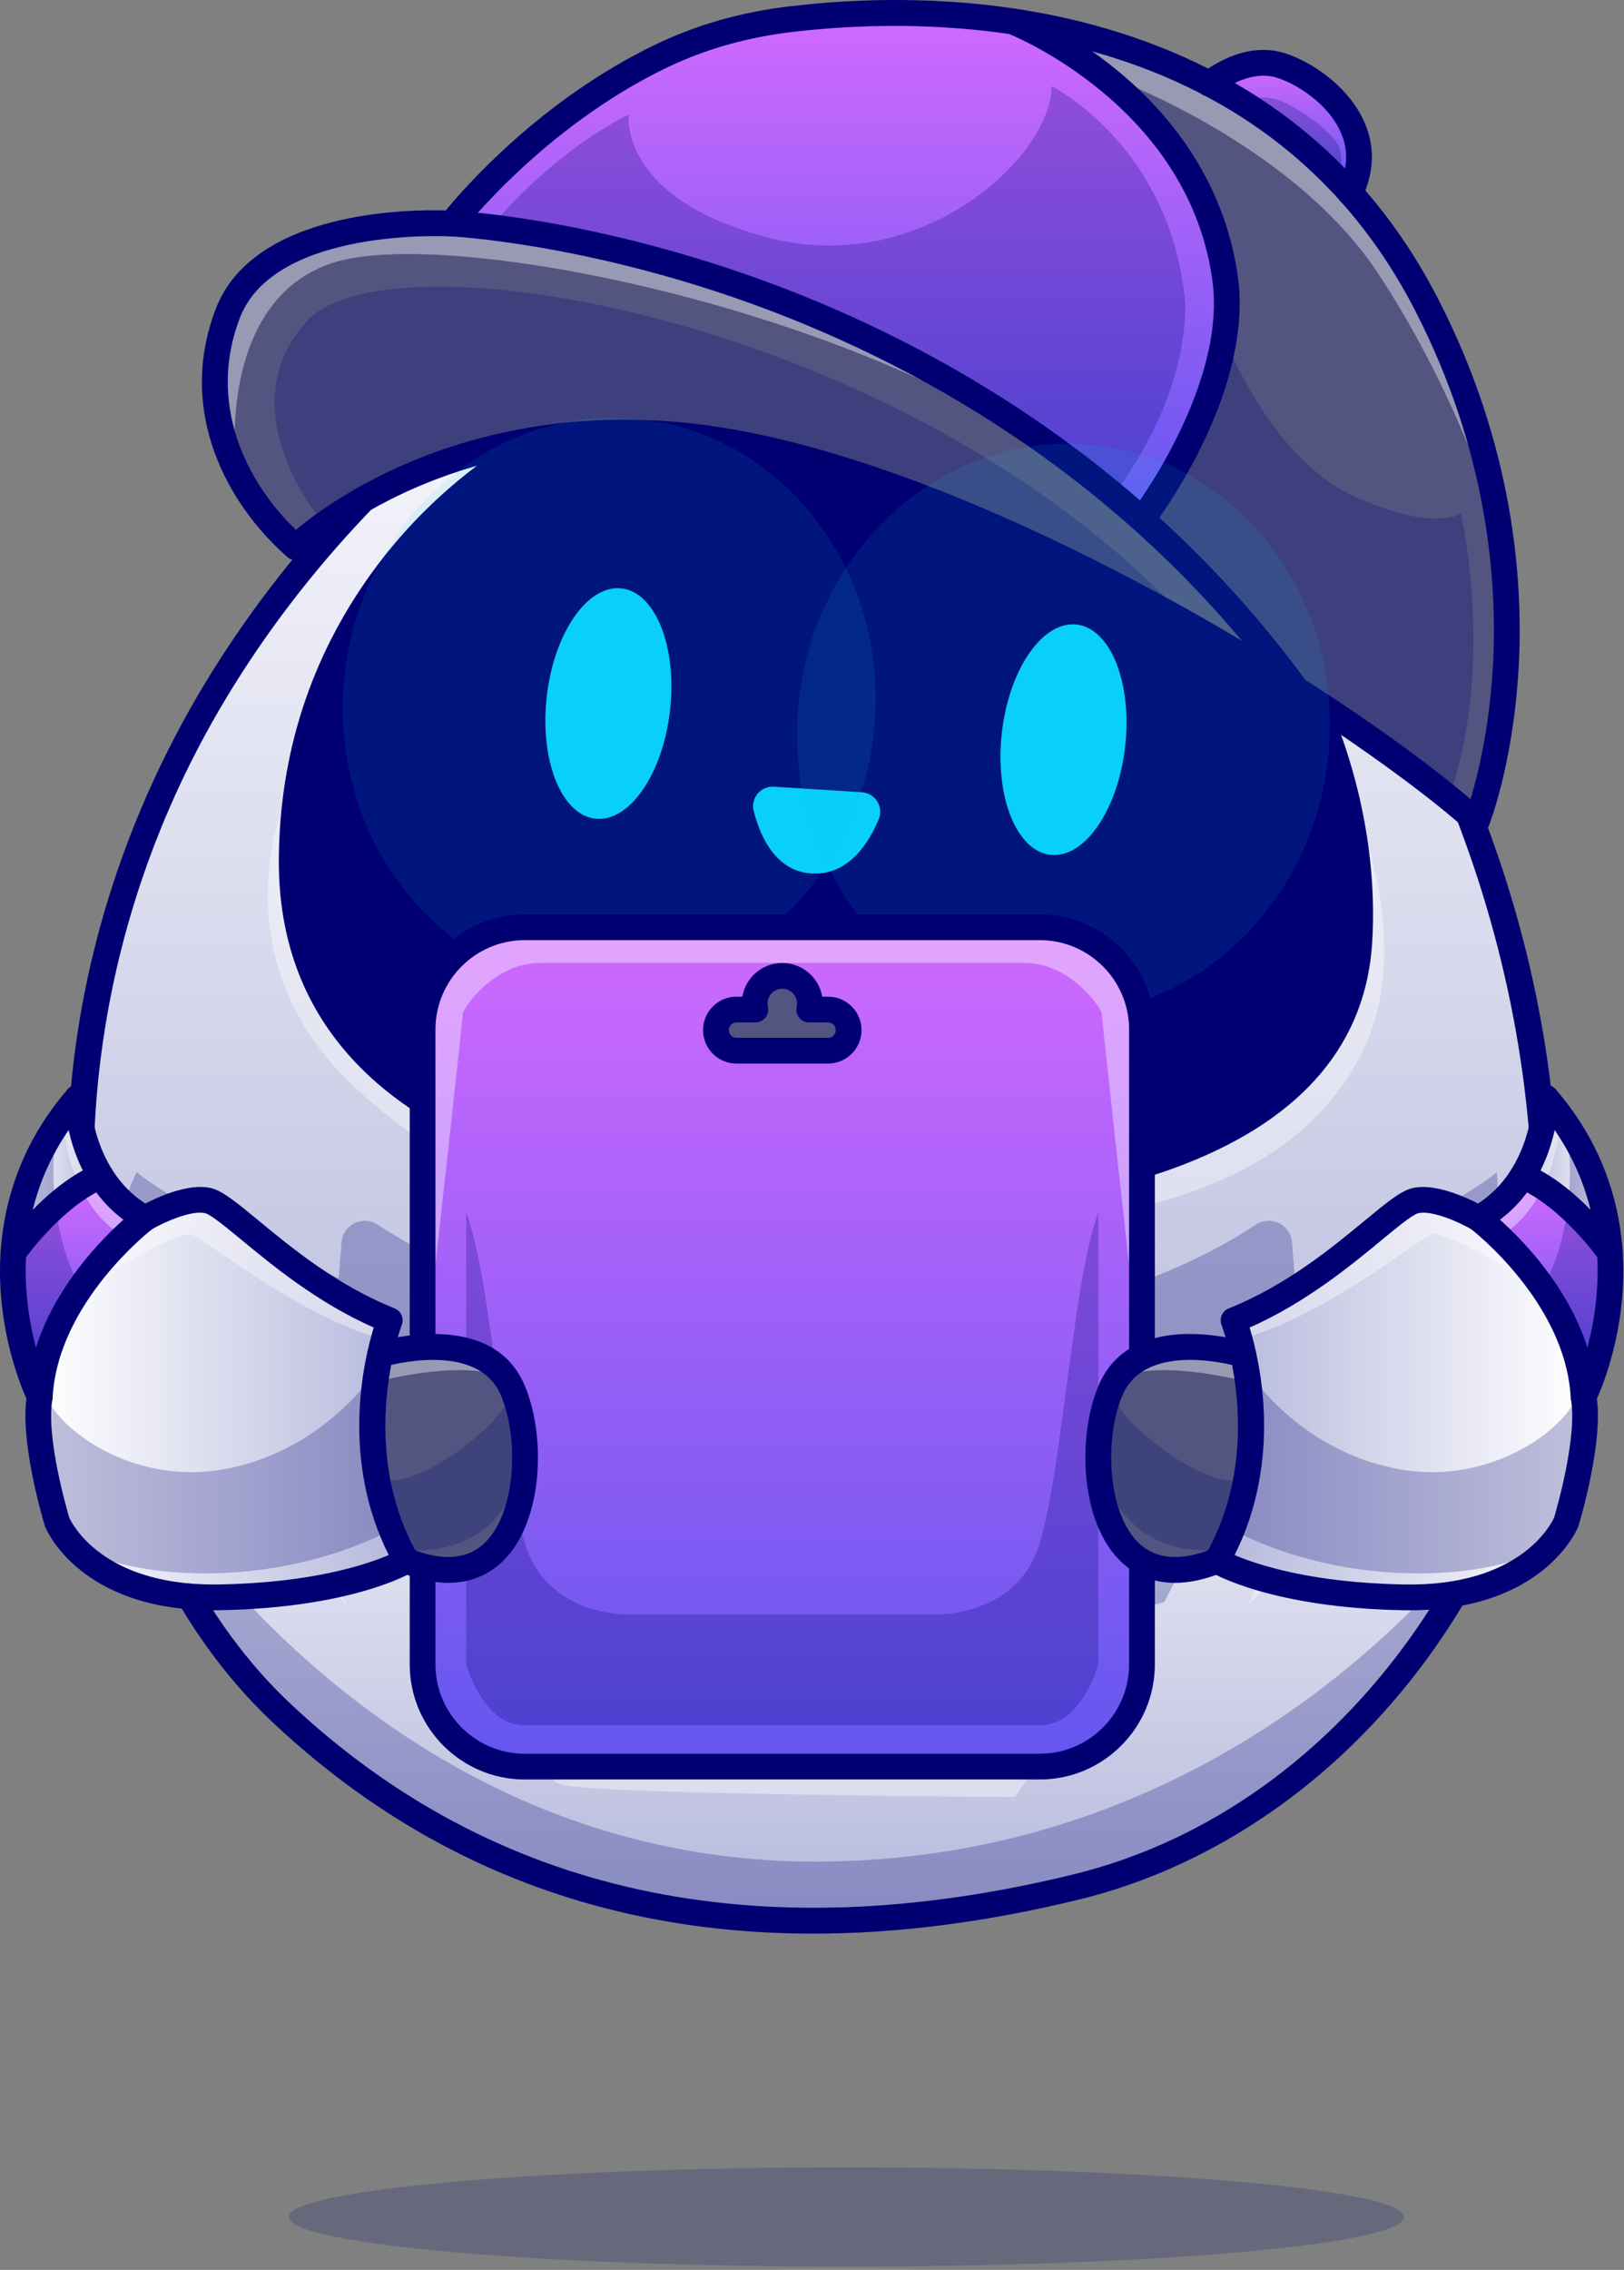 <svg width="277" height="387" viewBox="0 0 277 387" fill="none" xmlns="http://www.w3.org/2000/svg">
<rect x="0" y="0" width="277" height="387" fill="#808080" stroke="none"/>
<path d="M14.477 217.796C14.477 217.796 19.244 276.309 64.533 304.602C109.823 332.896 153.769 330.908 187.902 320.547C222.035 310.184 245.016 279.364 252.581 265.133C260.145 250.902 262.552 231.801 262.749 221.118L260.077 221.87C260.077 221.87 231.621 240.601 206.955 245.848C206.955 245.848 193.303 268.615 192.222 268.615H186.523L185.137 271.313C185.137 271.313 178.374 293.065 171.285 300.711L98.084 299.697C98.084 299.697 83.284 286.609 80.529 266.542L78.141 263.078L67.545 257.75L58.089 240.149C58.089 240.149 17.338 216.345 17.049 216.253C16.76 216.161 15.719 216.239 15.318 216.253C14.917 216.267 14.476 217.796 14.476 217.796H14.477Z" fill="url(#paint0_linear_561_274)"/>
<path d="M177.936 71.749C163.362 64.919 151.712 62.719 141.545 62.719C132.212 62.719 124.13 64.571 116.175 66.393C95.572 71.115 77.629 82.871 65.653 99.497C55.692 113.324 50.577 129.132 50.452 146.482C50.355 159.872 54.745 171.133 63.496 179.949C83.23 199.826 121.28 203.998 149.726 203.998C168.237 203.998 228.818 200.851 231.177 160.364C233.234 125.034 210.347 86.938 177.937 71.748L177.936 71.749Z" fill="#000072"/>
<path d="M149.112 41.096C129.001 41.096 105.872 50.147 83.98 66.582C62.742 82.527 44.453 103.91 32.484 126.793C9.511 170.713 14.861 209.933 15.374 213.267C25.652 222.688 57.764 239.972 58.09 240.145C58.204 240.205 58.298 240.298 58.362 240.409L68.442 257.915L80.042 264.084C81.055 259.297 85.174 240.844 88.987 238.303C93.375 235.377 160.268 235.978 169.408 239.025C178.637 242.102 185.254 264.154 186.322 267.918H191.991C193.387 266.407 201.455 253.509 206.366 245.482C206.462 245.325 206.615 245.213 206.793 245.171C234.717 238.439 259.778 221.299 262.623 219.309C265.787 167.846 246.428 114.495 210.798 76.535C190.281 54.675 166.644 41.094 149.112 41.094V41.096ZM232.555 160.441C230.126 202.137 168.541 205.378 149.724 205.378C121.016 205.378 82.58 201.135 62.512 180.92C53.49 171.832 48.965 160.241 49.066 146.468C49.194 128.827 54.395 112.749 64.527 98.685C76.7 81.785 94.932 69.837 115.863 65.041C131.929 61.36 150.137 57.188 178.522 70.493C194.341 77.907 208.526 90.958 218.463 107.241C228.583 123.824 233.587 142.718 232.555 160.442V160.441Z" fill="url(#paint1_linear_561_274)"/>
<path d="M98.134 299.164C98.145 299.174 98.149 299.187 98.159 299.197C98.17 299.208 98.186 299.216 98.198 299.228C100.05 301.371 170.05 302.571 170.079 302.526C170.083 302.521 170.088 302.518 170.092 302.513C170.095 302.507 170.095 302.501 170.1 302.494C170.208 302.344 180.854 287.203 185.083 268.624C184.487 266.502 177.776 243.274 168.972 240.339C164.164 238.737 144.512 237.891 127.167 237.763C107.499 237.617 91.419 238.346 89.755 239.454C86.666 241.514 82.568 258.648 81.228 265.185C81.527 284.164 97.969 299.016 98.135 299.163L98.134 299.164Z" fill="#08CFFC"/>
<g opacity="0.25">
<path d="M61.782 264.413C62.139 264.859 80.828 273.006 80.828 273.006C80.828 273.006 80.829 273.006 80.831 273.006C80.274 270.613 79.922 268.123 79.856 265.553L67.617 259.043C67.502 258.983 67.407 258.89 67.343 258.778L57.262 241.271C55.163 240.14 28.534 223.895 15.8 215.473C16.275 217.417 15.572 221.784 16.858 226.319C16.858 226.319 47.316 242.631 52.138 245.577C56.96 248.523 61.424 263.969 61.781 264.416L61.782 264.413Z" fill="#00116B"/>
</g>
<g opacity="0.25">
<path d="M198.585 273.098C198.942 272.652 208.067 253.49 213.317 251.403C218.725 249.253 259.636 232.594 262.46 231.46C263.858 227.125 262.218 222.339 262.749 220.488C252.268 226.645 225.362 242.072 207.397 246.449C193.412 269.303 192.698 269.303 192.224 269.303H186.343C185.809 271.596 185.178 273.835 184.485 276.001C184.485 276.001 198.227 273.544 198.584 273.098H198.585Z" fill="#00116B"/>
</g>
<g opacity="0.25">
<path d="M100.703 295.815C104.621 300.749 110.697 299.433 116.958 300.131L132.959 299.964L153.323 300.672C159.81 300.464 164.736 302.012 167.987 296.395C169.386 293.979 170.839 291.698 171.864 289.568C176.424 280.093 178.63 274.531 179.808 265.85C179.808 265.85 173.574 280.107 161.427 288.499C149.279 296.891 133.153 294.866 133.153 294.866C133.153 294.866 116.924 295.669 104.777 287.277C92.628 278.885 86.497 265.85 86.497 265.85C87.676 274.531 91.913 282.394 96.336 289.568C97.604 291.625 99.055 293.74 100.703 295.814V295.815Z" fill="#00116B"/>
</g>
<g opacity="0.25">
<path d="M203.743 238.748L255.706 214.508C255.884 210.724 255.331 199.848 255.331 199.848C246.641 206.95 220.868 217.901 220.868 217.901L220.373 211.789C220.127 208.75 216.715 207.129 214.174 208.813C184.163 228.7 139.318 227.991 139.318 227.991C139.318 227.991 94.472 228.7 64.462 208.813C61.921 207.129 58.509 208.75 58.263 211.789L57.768 217.901C57.768 217.901 31.994 206.95 23.305 199.848C23.305 199.848 20.268 205.87 20.448 209.654L62.768 234.33L71.786 253.08L81.477 257.817V257.814C83.258 250.506 86.205 240.163 88.99 238.307C93.379 235.382 160.272 235.982 169.412 239.03C176.58 241.42 182.171 255.254 184.811 263.078L190.755 262.32L203.746 238.75L203.743 238.748Z" fill="#000072"/>
</g>
<g opacity="0.4">
<path d="M38.321 254.761C39.651 255.602 47.773 257.685 48.123 258.148C48.474 258.612 55.685 270.233 59.184 273.804C59.184 273.804 51.203 255.881 50.783 255.391C50.364 254.901 34.401 249.79 34.401 250.14C34.401 250.491 36.991 253.92 38.322 254.761H38.321Z" fill="white"/>
</g>
<g opacity="0.4">
<path d="M223.904 258.148C224.254 257.684 232.375 255.601 233.706 254.761C235.037 253.92 237.627 250.491 237.627 250.14C237.627 249.79 221.664 254.901 221.245 255.391C220.825 255.881 212.844 273.804 212.844 273.804C216.345 270.233 223.556 258.612 223.905 258.148H223.904Z" fill="white"/>
</g>
<g opacity="0.4">
<path d="M182.466 260.643C181.061 254.701 173.955 246.156 171.94 242.038C171.397 241.079 170.847 240.25 170.304 239.602C170.242 239.55 170.179 239.493 170.118 239.452C169.036 238.73 161.855 238.171 151.56 237.907C145.821 237.815 139.638 237.77 134.312 237.75C133.78 237.753 133.245 237.756 132.706 237.76C131.789 237.766 130.864 237.776 129.937 237.786C129.009 237.775 128.083 237.766 127.166 237.76C126.626 237.756 126.092 237.753 125.56 237.75C120.234 237.77 114.051 237.815 108.312 237.907C98.016 238.171 90.836 238.73 89.754 239.452C89.692 239.493 89.63 239.55 89.568 239.602C89.025 240.25 88.475 241.079 87.932 242.038C85.917 246.156 83.794 254.013 82.389 259.956C82.39 260.607 82.457 261.141 82.607 261.51C82.607 261.51 92.25 243.497 92.92 243.163C93.295 242.975 107.85 242.998 120.557 243.054V243.163C120.557 243.163 164.477 243.408 167.523 245.636C171.675 248.673 183.519 265.844 183.519 265.844C183.67 265.475 182.465 261.294 182.466 260.643Z" fill="white"/>
</g>
<g opacity="0.25">
<path d="M108.312 237.91C114.052 237.818 120.235 237.773 125.561 237.753C119.286 237.721 113.417 237.779 108.312 237.91Z" fill="#00116B"/>
</g>
<g opacity="0.4">
<path d="M108.312 237.91C114.052 237.818 120.235 237.773 125.561 237.753C119.286 237.721 113.417 237.779 108.312 237.91Z" fill="white"/>
</g>
<g opacity="0.4">
<path d="M47.591 139.656C47.591 139.656 38.66 163.837 59.192 184.083C79.724 204.33 106.594 211.618 154.676 210.463C202.759 209.309 222.747 197.507 232.001 180.078C241.255 162.65 232.001 140.078 232.001 140.078C232.001 140.078 240.783 173.486 211.06 190.935C181.337 208.384 124.87 209.388 86.204 194.95C47.539 180.512 49.028 149.304 47.59 139.654L47.591 139.656Z" fill="white"/>
</g>
<path d="M114.282 121.148C115.517 110.306 111.812 100.981 106.007 100.319C100.201 99.658 94.493 107.911 93.258 118.752C92.023 129.594 95.728 138.919 101.534 139.581C107.339 140.242 113.047 131.989 114.282 121.148Z" fill="#08CFFC"/>
<path d="M191.91 127.312C193.145 116.47 189.44 107.145 183.635 106.483C177.829 105.822 172.121 114.075 170.886 124.916C169.651 135.758 173.356 145.083 179.161 145.745C184.967 146.406 190.675 138.153 191.91 127.312Z" fill="#08CFFC"/>
<g opacity="0.4">
<path d="M79.268 274.523C79.268 274.523 89.82 302.529 95.659 304.26C101.497 305.992 173.098 306.38 173.098 306.38C173.098 306.38 181.266 295.793 183.531 282.202C183.531 282.202 170.645 300.508 169.778 300.652C168.911 300.797 98.084 299.692 98.084 299.692L79.268 274.525V274.523Z" fill="white"/>
</g>
<g opacity="0.25">
<path d="M23.404 248.953C23.404 248.953 62.34 317.397 139.013 317.397C215.686 317.397 255.114 257.745 255.114 257.745C255.114 257.745 233.875 327.314 145.095 327.314C56.316 327.314 30.029 270.794 23.404 250.121" fill="#000072"/>
</g>
<path d="M192.223 270.809H185.796C184.804 270.809 183.936 270.145 183.676 269.187C181.098 259.684 174.697 243.836 168.494 241.769C159.037 238.617 95.645 238.671 90.534 240.748C88.553 242.313 84.89 254.777 82.681 265.57C82.543 266.249 82.091 266.822 81.466 267.117C80.837 267.413 80.11 267.395 79.499 267.069L66.909 260.373C66.545 260.179 66.243 259.886 66.037 259.529L56.17 242.392C51.667 239.956 22.971 224.283 13.231 215.221C12.881 214.896 12.647 214.463 12.564 213.992C12.267 212.299 5.573 172.009 29.924 125.454C42.089 102.197 60.67 80.468 82.246 64.271C104.633 47.462 128.379 38.207 149.112 38.207C167.691 38.207 191.537 51.797 212.904 74.559C229.379 92.112 242.942 113.622 252.125 136.764C262.78 163.617 267.275 191.562 265.484 219.823C265.443 220.48 265.109 221.084 264.575 221.468C263.495 222.244 238.049 240.37 208.356 247.763C207.28 249.515 204.531 253.979 201.749 258.398C193.938 270.808 193.71 270.808 192.222 270.808L192.223 270.809ZM187.454 266.417H191.266C193.308 263.676 200.318 252.489 205.083 244.699C205.387 244.203 205.876 243.847 206.442 243.71C232.704 237.379 256.448 221.725 261.165 218.491C264.078 167.659 244.884 115.05 209.701 77.566C189.458 55.999 166.242 42.602 149.113 42.602C129.326 42.602 106.516 51.545 84.885 67.786C63.822 83.6 45.687 104.804 33.818 127.492C11.933 169.332 16.012 206.894 16.787 212.516C27.325 221.879 58.484 238.65 58.804 238.822C59.164 239.015 59.464 239.306 59.668 239.66L69.532 256.791L78.99 261.822C80.651 254.264 84.307 239.617 88.154 237.054C91.452 234.854 116.545 234.799 127.189 234.877C144.256 235.003 164.434 235.783 169.887 237.601C179.199 240.705 185.633 260.232 187.457 266.416L187.454 266.417Z" fill="#000072"/>
<path d="M165.55 302.918C136.733 302.918 98.029 301.888 97.614 301.877C97.096 301.863 96.601 301.667 96.214 301.323C95.495 300.684 78.613 285.447 78.335 265.159C78.319 263.946 79.289 262.95 80.502 262.934H80.532C81.731 262.934 82.711 263.897 82.727 265.1C82.951 281.447 95.705 294.731 98.568 297.51C104.726 297.668 143.399 298.625 170.171 298.518C172.406 295.385 180.133 283.747 183.653 268.13C183.919 266.947 185.091 266.206 186.278 266.47C187.461 266.736 188.205 267.913 187.938 269.095C183.594 288.371 173.446 301.51 173.016 302.059C172.603 302.588 171.97 302.899 171.298 302.902C169.44 302.912 167.516 302.918 165.55 302.918Z" fill="#021168"/>
<path d="M149.726 206.883C120.731 206.883 81.88 202.562 61.446 181.981C52.13 172.599 47.46 160.647 47.562 146.459C47.693 128.498 52.99 112.13 63.307 97.806C75.693 80.611 94.242 68.454 115.529 63.575C131.829 59.84 150.304 55.607 179.161 69.13C195.245 76.669 209.659 89.924 219.748 106.457C230.027 123.299 235.109 142.503 234.058 160.53C233.055 177.743 222.376 190.478 202.314 198.381C183.542 205.778 161.308 206.883 149.724 206.883H149.726ZM116.509 67.857C96.263 72.496 78.634 84.044 66.871 100.373C57.097 113.943 52.077 129.458 51.954 146.49C51.86 159.465 56.103 170.365 64.563 178.886C83.932 198.395 121.565 202.49 149.726 202.49C167.904 202.49 227.391 199.447 229.673 160.275C231.698 125.523 209.181 88.05 177.297 73.107C149.811 60.225 132.881 64.104 116.509 67.857Z" fill="#000072"/>
<path d="M138.681 329.677C102.864 329.677 71.966 317.614 46.438 293.586C29.948 278.066 21.61 257.17 17.518 242.374C13.098 226.394 12.555 214.219 12.535 213.707C12.485 212.496 13.427 211.473 14.639 211.424C15.833 211.371 16.873 212.315 16.924 213.526C16.944 214.008 19.28 261.992 49.449 290.388C84.049 322.954 128.986 332.781 183.012 319.596C231.21 307.834 261.071 258.579 261.099 219.688C261.099 218.475 262.083 217.493 263.295 217.493C264.508 217.493 265.491 218.478 265.491 219.69C265.476 240.693 257.406 263.731 243.349 282.898C228.087 303.707 207.028 318.256 184.054 323.863C168.165 327.74 153.026 329.678 138.682 329.678L138.681 329.677Z" fill="#000072"/>
<path d="M230.105 31.603C231.431 28.377 231.454 25.19 230.137 22.114C227.757 16.548 221.734 12.906 218.267 11.817C213.806 10.413 209.445 12.89 207.627 14.144C215.616 18.454 223.271 24.148 230.105 31.603Z" fill="url(#paint2_linear_561_274)"/>
<path d="M50.433 92.365C52.186 90.783 58.709 85.293 69.675 80.522C78.227 76.801 90.756 73.057 106.531 73.057C112.331 73.057 118.565 73.562 125.207 74.761C155.214 80.176 191.125 97.98 218.292 114.936C190.217 78.124 154.006 59.437 128.244 50.207C99.53 39.918 77.24 38.822 77.019 38.812C77.018 38.812 77.016 38.812 77.014 38.812C77.011 38.812 77.009 38.812 77.006 38.812C76.694 38.792 45.831 37.081 39.483 53.725C33.455 69.53 41.105 83.955 50.434 92.365H50.433Z" fill="#535580"/>
<path d="M209.787 48.485C211.537 66.219 198.168 85.187 195.735 88.473C204.769 96.581 213.531 106.021 221.57 117.002C234.264 125.103 244.805 132.884 251.563 138.879C253.731 132.532 264.825 95.191 242.681 52.185C238.96 44.96 234.642 38.761 229.904 33.444C229.815 33.38 229.746 33.302 229.696 33.208C222.598 25.303 214.564 19.374 206.178 14.957C206.031 14.934 205.893 14.866 205.784 14.751C196.509 9.924 186.818 6.932 177.489 5.166C186.737 10.063 206.894 23.477 209.787 48.485Z" fill="#535580"/>
<path d="M194.767 88.384C197.252 84.963 210.148 66.295 208.488 49.463C204.968 19.045 175.13 6.191 172.622 5.166C157.545 2.947 143.831 3.732 134.963 4.789C127.172 5.718 119.871 7.794 113.259 10.959C94.757 19.821 81.806 34.396 78.507 38.349C83.754 38.753 103.85 40.804 128.74 49.715C147.587 56.462 171.983 68.242 194.765 88.384H194.767Z" fill="url(#paint3_linear_561_274)"/>
<g opacity="0.25">
<path d="M52.408 54.698C40.147 68.074 51.434 84.514 54.845 88.866C58.155 86.487 63.114 83.381 69.676 80.526C78.228 76.805 90.757 73.061 106.532 73.061C112.332 73.061 118.566 73.566 125.208 74.765C147.355 78.761 172.715 89.508 195.406 101.681C199.774 103.969 202.186 105.399 202.186 105.399C154.559 54.319 66.671 39.137 52.408 54.697V54.698Z" fill="#000072"/>
</g>
<g opacity="0.25">
<path d="M179.366 14.695C179.366 26.658 157.223 47.194 131.332 40.586C105.439 33.98 107.225 19.515 107.225 19.515C93.565 26.48 84.254 38.12 84.254 38.12C93.136 39.225 109.469 42.015 128.66 48.886C146.319 55.209 168.853 65.95 190.363 83.849C194.979 77.396 202.181 65.54 202.181 51.835C199.82 24.871 179.364 14.693 179.364 14.693L179.366 14.695Z" fill="#000072"/>
</g>
<g opacity="0.25">
<path d="M249.188 87.557C249.188 87.557 244.724 90.765 231.112 84.694C217.499 78.623 209.903 59.962 209.903 59.962C209.683 59.769 209.282 60.285 208.799 61.184C205.763 74.393 197.586 85.977 195.733 88.478C204.768 96.586 213.529 106.026 221.568 117.007C231.882 123.588 240.774 129.96 247.372 135.333C255.021 112.759 249.186 87.558 249.186 87.558L249.188 87.557Z" fill="#000072"/>
</g>
<g opacity="0.25">
<path d="M228.484 25.325C227.681 22.748 221.956 18.662 218.574 17.256C215.993 16.183 213.63 16.747 212.655 17.075C218.185 20.547 223.494 24.75 228.414 29.814C228.699 29.009 229.068 27.197 228.484 25.325Z" fill="#00116B"/>
</g>
<g opacity="0.4">
<path d="M56.603 44.87C75.883 38.415 145.857 52.516 182.221 79.166C163.146 64.8 143.792 55.776 128.243 50.205C99.529 39.916 77.239 38.821 77.018 38.81C77.017 38.81 77.015 38.81 77.013 38.81C77.01 38.81 77.008 38.81 77.005 38.81C76.692 38.79 45.83 37.079 39.482 53.724C36.118 62.544 37.016 70.933 40.086 78.088C39.701 71.317 39.922 50.456 56.603 44.871V44.87Z" fill="white"/>
</g>
<g opacity="0.4">
<path d="M235.082 46.661C245.693 62.753 251.819 78.871 254.443 86.727C252.543 76.049 248.94 64.347 242.682 52.191C238.961 44.966 234.643 38.767 229.905 33.45C229.816 33.386 229.747 33.308 229.697 33.214C222.599 25.309 214.565 19.38 206.179 14.963C206.032 14.94 205.894 14.872 205.785 14.757C196.51 9.93 186.819 6.938 177.49 5.172C180.622 6.829 185.004 9.468 189.542 13.198C193.7 14.78 221.399 25.91 235.083 46.661H235.082Z" fill="white"/>
</g>
<path d="M251.865 142.278C251.326 142.278 250.8 142.079 250.391 141.71C233.582 126.485 173.536 86.416 124.694 77.603C100.799 73.291 82.315 78.206 71.017 83.088C58.744 88.391 52.04 94.811 51.975 94.875C51.153 95.67 49.858 95.705 48.998 94.953C38.729 85.969 30.127 70.149 36.785 52.697C43.217 35.837 70.022 35.692 76.032 35.881C79.208 32.008 92.406 16.882 111.936 7.529C118.833 4.225 126.441 2.061 134.546 1.095C149.909 -0.735 172.966 -1.173 195.571 7.139C217.804 15.315 234.519 30.027 245.249 50.867C258.205 76.028 259.887 99.116 259.016 114.052C258.07 130.291 254.078 140.471 253.909 140.896C253.642 141.564 253.066 142.061 252.364 142.223C252.2 142.26 252.033 142.279 251.868 142.279L251.865 142.278ZM106.53 71.552C112.414 71.552 118.738 72.064 125.473 73.28C170.211 81.353 227.978 116.78 250.829 136.252C252.055 132.174 254.039 124.179 254.638 113.607C255.449 99.26 253.802 77.079 241.339 52.876C215.028 1.781 158.254 2.689 135.062 5.454C127.436 6.363 120.292 8.392 113.83 11.487C92.704 21.606 78.924 39.284 78.787 39.461C78.342 40.038 77.64 40.36 76.912 40.312C76.611 40.293 46.837 38.656 40.886 54.259C35.337 68.803 41.964 82.165 50.468 90.341C53.205 88.047 59.492 83.308 69.074 79.14C77.768 75.357 90.504 71.551 106.53 71.551V71.552Z" fill="#000072"/>
<path d="M221.178 119.827C220.501 119.827 219.832 119.514 219.402 118.925C191.279 80.39 154.085 61.073 127.836 51.655C99.318 41.42 77.172 40.321 76.951 40.31C75.739 40.257 74.802 39.23 74.856 38.018C74.91 36.807 75.938 35.868 77.147 35.922C78.069 35.962 100.056 37.042 129.171 47.466C156.045 57.087 194.132 76.846 222.951 116.335C223.666 117.315 223.451 118.689 222.472 119.404C222.081 119.689 221.629 119.826 221.179 119.826L221.178 119.827Z" fill="#000072"/>
<path d="M194.824 90.727C194.356 90.727 193.884 90.579 193.485 90.271C192.524 89.531 192.346 88.152 193.085 87.191C193.242 86.989 208.68 66.692 206.913 48.78C203.369 18.152 172.149 5.793 171.834 5.671C170.703 5.236 170.138 3.966 170.572 2.833C171.007 1.701 172.276 1.137 173.407 1.569C173.756 1.702 182.03 4.917 190.858 12.248C202.619 22.017 209.682 34.488 211.28 48.312C213.222 68.006 197.245 88.988 196.564 89.871C196.132 90.433 195.481 90.727 194.824 90.727Z" fill="#000072"/>
<path d="M230.292 35.09C229.967 35.09 229.635 35.017 229.323 34.862C228.235 34.325 227.789 33.008 228.325 31.921C229.877 28.773 230.022 25.673 228.753 22.707C226.572 17.608 221.016 14.26 217.814 13.253C212.864 11.698 207.762 15.91 207.712 15.953C206.791 16.742 205.405 16.635 204.615 15.714C203.826 14.793 203.933 13.407 204.854 12.617C205.134 12.377 211.802 6.759 219.131 9.064C223.897 10.562 230.204 14.928 232.792 20.981C234.562 25.12 234.38 29.575 232.265 33.864C231.883 34.64 231.104 35.09 230.293 35.09H230.292Z" fill="#000072"/>
<path d="M132.002 134.126L147.007 135.08C149.278 135.224 150.758 137.556 149.888 139.658C148.199 143.736 144.769 149.201 138.577 148.929C132.318 148.652 129.66 142.611 128.555 138.263C127.999 136.074 129.748 133.983 132.002 134.126Z" fill="#08CFFC"/>
<path d="M149.019 125.106C152.067 98.348 134.345 74.355 109.434 71.516C84.524 68.678 61.858 88.07 58.809 114.828C55.761 141.587 73.483 165.58 98.394 168.418C123.304 171.257 145.97 151.865 149.019 125.106Z" fill="url(#paint4_radial_561_274)" fill-opacity="0.1"/>
<path d="M226.502 129.491C229.551 102.732 211.828 78.739 186.918 75.901C162.007 73.063 139.342 92.454 136.293 119.213C133.244 145.972 150.967 169.965 175.877 172.803C200.788 175.641 223.453 156.25 226.502 129.491Z" fill="url(#paint5_radial_561_274)" fill-opacity="0.1"/>
<g opacity="0.2">
<path d="M144.373 386.453C196.901 386.453 239.484 382.664 239.484 377.989C239.484 373.315 196.901 369.525 144.373 369.525C91.844 369.525 49.262 373.315 49.262 377.989C49.262 382.664 91.844 386.453 144.373 386.453Z" fill="#00116B"/>
</g>
<path d="M177.353 159.277H89.506C80.301 159.277 72.81 166.767 72.81 175.974V284.225C72.81 293.43 80.299 300.92 89.506 300.92H177.353C186.558 300.92 194.05 293.43 194.05 284.225V175.974C194.05 166.767 186.56 159.277 177.353 159.277Z" fill="url(#paint6_linear_561_274)"/>
<g opacity="0.25">
<path d="M176.384 265.616C171.85 275.251 160.386 275.251 160.386 275.251H106.472C106.472 275.251 95.008 275.251 90.474 265.616C85.939 255.981 84.239 219.331 79.517 206.674V283.753C79.517 283.753 82.35 294.143 89.34 294.143H177.519C184.509 294.143 187.343 283.753 187.343 283.753V206.674C182.62 219.331 180.92 255.982 176.386 265.616H176.384Z" fill="#000072"/>
</g>
<g opacity="0.4">
<path d="M177.354 158.83H89.507C80.302 158.83 72.811 166.32 72.811 175.526V217.545L74.322 215.27C74.322 215.27 78.951 173.425 78.951 172.764C78.951 172.103 84.052 164.168 92.175 164.168H174.685C182.808 164.168 187.909 172.102 187.909 172.764C187.909 173.426 192.537 215.27 192.537 215.27L194.049 217.545V175.526C194.049 166.32 186.559 158.83 177.353 158.83H177.354Z" fill="white"/>
</g>
<path d="M131.384 179.145H144.358C144.358 179.145 146.436 175.445 144.749 174.081C143.063 172.718 139.642 172.441 139.01 172.133C138.378 171.826 136.882 167.314 134.123 167.092C131.363 166.869 130.346 167.457 129.997 167.876C129.647 168.294 128.715 171.099 128.715 171.099C128.715 171.099 124.363 172.358 123.793 172.718C123.222 173.077 121.969 176.095 122.106 176.348C122.243 176.601 122.64 177.65 123.036 178.017C123.432 178.384 125.611 179.145 125.611 179.145H131.382H131.384Z" fill="#535580"/>
<path d="M177.355 303.396H89.507C78.687 303.396 69.883 294.593 69.883 283.772V175.521C69.883 164.7 78.686 155.896 89.507 155.896H177.355C188.175 155.896 196.978 164.7 196.978 175.521V283.772C196.978 294.592 188.175 303.396 177.355 303.396ZM89.507 160.29C81.109 160.29 74.275 167.122 74.275 175.522V283.773C74.275 292.171 81.109 299.005 89.507 299.005H177.355C185.753 299.005 192.586 292.171 192.586 283.773V175.522C192.586 167.124 185.753 160.29 177.355 160.29H89.507Z" fill="#000072"/>
<path d="M141.245 181.332H125.615C122.47 181.332 119.913 178.774 119.913 175.63C119.913 172.486 122.47 169.928 125.615 169.928H126.619C127.173 166.67 130.017 164.182 133.43 164.182C136.843 164.182 139.687 166.67 140.241 169.928H141.245C144.39 169.928 146.947 172.486 146.947 175.63C146.947 178.774 144.39 181.332 141.245 181.332ZM125.615 174.321C124.892 174.321 124.305 174.909 124.305 175.63C124.305 176.351 124.892 176.94 125.615 176.94H141.245C141.968 176.94 142.555 176.353 142.555 175.63C142.555 174.907 141.968 174.321 141.245 174.321H138.024C137.357 174.321 136.726 174.018 136.31 173.496C135.893 172.976 135.736 172.294 135.882 171.643C135.926 171.449 135.946 171.268 135.946 171.09C135.946 169.702 134.817 168.574 133.43 168.574C132.043 168.574 130.914 169.702 130.914 171.09C130.914 171.269 130.935 171.45 130.978 171.643C131.124 172.294 130.967 172.976 130.55 173.496C130.132 174.016 129.502 174.321 128.836 174.321H125.615Z" fill="#000072"/>
<path d="M16.167 200.155C13.704 195.862 12.877 191.433 12.607 189.01C6.779 196.301 4.18 203.968 3.325 211.013C5.71 208.061 10.472 202.84 16.167 200.155Z" fill="url(#paint7_linear_561_274)"/>
<path d="M65.481 231.523C63.889 239.16 62.69 252.753 69.832 265.526C75.817 267.866 80.565 267.315 83.934 263.874C89.584 258.105 90.096 245.089 86.779 237.307C82.589 227.477 68.155 230.81 65.481 231.523Z" fill="#535580"/>
<path d="M64.11 230.929C64.112 230.822 64.132 230.72 64.177 230.626C64.705 228.214 65.254 226.435 65.558 225.529C55.614 221.407 47.551 214.75 42.177 210.314C39.076 207.754 36.627 205.731 35.328 205.423C31.793 204.586 25.541 208.112 25.135 208.345C24.42 208.897 8.411 221.466 7.513 238.189C7.513 238.206 7.504 238.223 7.502 238.24C7.5 238.254 7.505 238.265 7.502 238.279C6.225 245.342 10.397 259.145 10.44 259.283C10.47 259.347 15.747 271.619 36.468 271.619C36.767 271.619 37.069 271.616 37.374 271.611C56.079 271.295 65.861 267.046 68.311 265.816C61.126 252.62 62.459 238.669 64.109 230.929H64.11Z" fill="url(#paint8_linear_561_274)"/>
<path d="M23.442 208.276C20.597 206.495 18.503 204.232 16.943 201.863C9.928 205.103 4.165 212.698 3.076 214.194C2.493 223.673 4.874 231.713 6.349 235.662C8.493 221.483 20.145 210.993 23.442 208.276Z" fill="url(#paint9_linear_561_274)"/>
<g opacity="0.25">
<path d="M88.732 251.131C89.054 247.023 88.607 242.76 87.484 239.225L86.742 238.145C85.632 243.283 69.714 254.734 65.04 251.993C65.76 256.006 67.048 260.178 69.171 264.29C82.504 265.167 87.384 256.222 88.732 251.131Z" fill="#00116B"/>
</g>
<g opacity="0.25">
<path d="M3.078 213.742C2.495 223.221 4.875 231.262 6.351 235.21C7.307 228.886 10.155 223.3 13.309 218.807C11.226 214.667 10.12 210.397 9.577 206.514C6.179 209.609 3.746 212.823 3.078 213.741V213.742Z" fill="#000072"/>
</g>
<g opacity="0.25">
<path d="M9.537 193.352C5.828 199.297 4.012 205.359 3.324 211.019C4.668 209.357 6.765 206.974 9.358 204.731C8.842 199.612 9.253 195.377 9.536 193.352H9.537Z" fill="#000072"/>
</g>
<g opacity="0.25">
<path d="M37.363 268.21C52.815 267.717 63.553 262.467 66.104 261.098C64.18 256.261 63.258 251.434 62.941 246.953C62.099 241.302 63.454 234.554 63.456 234.547C63.456 234.547 54.72 247.737 37.786 250.571C22.668 253.101 9.767 243.833 7.579 237.387C7.557 237.655 7.528 237.92 7.514 238.189C7.514 238.206 7.505 238.223 7.503 238.24C7.501 238.254 7.506 238.265 7.503 238.279C6.226 245.342 10.398 259.145 10.441 259.283C10.454 259.312 11.544 261.828 14.632 264.58C18.315 266.235 25.684 268.583 37.363 268.211V268.21Z" fill="#000072"/>
</g>
<g opacity="0.4">
<path d="M32.475 210.401C34.6 210.897 50.227 224.02 64.766 228.192C65.083 227.002 65.368 226.094 65.559 225.529C55.615 221.407 47.552 214.75 42.178 210.314C39.077 207.754 36.627 205.731 35.329 205.423C31.794 204.586 25.542 208.112 25.136 208.345C24.887 208.537 22.781 210.19 20.107 212.966L15.898 218.309C15.898 218.309 30.35 209.906 32.475 210.402V210.401Z" fill="white"/>
</g>
<g opacity="0.4">
<path d="M16.169 200.159C13.706 195.866 12.879 191.437 12.609 189.014C11.961 189.824 11.36 190.64 10.789 191.458C10.97 193.582 11.548 197.636 13.377 201.716C14.278 201.142 15.209 200.613 16.169 200.16V200.159Z" fill="white"/>
</g>
<g opacity="0.4">
<path d="M85.125 234.619C79.661 228.161 67.872 230.885 65.481 231.524C65.235 232.704 64.998 234.028 64.8 235.467C67.389 234.778 78.924 232.201 85.125 234.619Z" fill="white"/>
</g>
<g opacity="0.4">
<path d="M65.868 229.916C65.861 229.905 65.853 229.894 65.846 229.883C65.842 229.898 65.84 229.91 65.836 229.923C65.846 229.921 65.858 229.918 65.869 229.916H65.868Z" fill="white"/>
</g>
<g opacity="0.4">
<path d="M16.943 201.414C15.939 201.878 14.964 202.438 14.021 203.049C15.46 205.815 17.52 208.494 20.48 210.476V210.479C21.719 209.287 22.761 208.389 23.443 207.827C20.598 206.046 18.504 203.783 16.943 201.414Z" fill="white"/>
</g>
<path d="M6.783 240.343C5.965 240.343 5.197 239.884 4.82 239.129C4.671 238.832 1.177 231.748 0.228 221.632C-0.652 212.243 0.596 198.39 11.543 185.703C12.143 185.008 13.109 184.76 13.971 185.079C14.831 185.398 15.4 186.217 15.402 187.132C15.402 187.262 15.578 200.114 25.8 205.81C26.449 206.172 26.871 206.836 26.922 207.576C26.974 208.316 26.647 209.032 26.055 209.481C25.894 209.603 9.854 221.947 8.977 238.263C8.924 239.258 8.207 240.093 7.231 240.295C7.082 240.326 6.931 240.342 6.784 240.342L6.783 240.343ZM11.708 192.669C6.022 200.965 3.628 210.494 4.586 221.065C4.883 224.344 5.481 227.297 6.132 229.754C9.449 219.331 17.131 211.453 21.045 207.953C15.137 203.523 12.707 197.189 11.706 192.669H11.708Z" fill="#000072"/>
<path d="M2.288 215.773C1.857 215.773 1.422 215.646 1.042 215.383C0.044 214.693 -0.206 213.326 0.484 212.328C0.769 211.916 7.552 202.206 16.332 198.469C17.45 197.993 18.738 198.515 19.212 199.629C19.687 200.745 19.167 202.036 18.052 202.51C10.43 205.753 4.159 214.735 4.097 214.824C3.671 215.441 2.984 215.771 2.288 215.771V215.773Z" fill="#000072"/>
<path d="M36.445 274.542C13.726 274.542 7.943 260.905 7.704 260.315C7.679 260.255 7.658 260.195 7.639 260.132C7.458 259.539 3.219 245.505 4.62 237.753C4.837 236.56 5.974 235.766 7.173 235.982C8.367 236.198 9.16 237.341 8.943 238.534C7.79 244.916 11.418 257.425 11.807 258.739C12.286 259.799 17.455 270.15 36.446 270.15C36.744 270.15 37.044 270.148 37.349 270.143C53.288 269.872 62.596 266.717 66.304 265.126C58.101 248.776 61.991 232.056 63.746 226.34C54.18 222.115 46.461 215.743 41.244 211.437C38.766 209.391 35.956 207.071 34.989 206.841C32.734 206.3 28.177 208.263 25.834 209.624C24.786 210.234 23.442 209.879 22.832 208.831C22.223 207.785 22.576 206.441 23.623 205.829C24.397 205.378 31.319 201.455 36.006 202.567C37.965 203.034 40.382 205.029 44.04 208.048C49.712 212.73 57.477 219.14 67.296 223.068C68.416 223.516 68.965 224.781 68.527 225.905C68.449 226.107 60.748 246.552 71.224 265.019C71.809 266.052 71.469 267.363 70.454 267.979C70.04 268.231 60.051 274.149 37.424 274.532C37.094 274.537 36.766 274.54 36.444 274.54L36.445 274.542Z" fill="#000072"/>
<path d="M76.475 269.869C74.197 269.869 71.553 269.375 68.495 268.146C67.371 267.693 66.824 266.415 67.276 265.289C67.727 264.165 69.005 263.618 70.133 264.07C75.633 266.281 79.925 265.869 82.885 262.844C88.059 257.561 88.502 245.083 85.429 237.875C81.354 228.316 65.632 232.99 65.474 233.038C64.314 233.391 63.087 232.74 62.732 231.581C62.376 230.423 63.026 229.196 64.185 228.839C64.985 228.593 83.847 222.959 89.469 236.153C93.156 244.802 92.647 259.153 86.023 265.918C84.049 267.933 80.979 269.869 76.473 269.869H76.475Z" fill="#000072"/>
<path d="M260.721 200.155C263.184 195.862 264.011 191.433 264.281 189.01C270.109 196.301 272.708 203.968 273.563 211.013C271.178 208.061 266.416 202.84 260.721 200.155Z" fill="url(#paint10_linear_561_274)"/>
<path d="M211.408 231.523C213 239.16 214.199 252.753 207.057 265.526C201.072 267.866 196.324 267.315 192.955 263.874C187.305 258.105 186.793 245.089 190.11 237.307C194.299 227.477 208.734 230.81 211.408 231.523Z" fill="#535580"/>
<path d="M212.779 230.929C212.778 230.822 212.758 230.72 212.713 230.626C212.185 228.214 211.636 226.435 211.332 225.529C221.276 221.407 229.339 214.75 234.712 210.314C237.814 207.754 240.263 205.731 241.561 205.423C245.096 204.586 251.348 208.112 251.754 208.345C252.469 208.897 268.478 221.466 269.377 238.189C269.377 238.206 269.385 238.223 269.388 238.24C269.389 238.254 269.384 238.265 269.388 238.279C270.665 245.342 266.492 259.145 266.45 259.283C266.42 259.347 261.143 271.619 240.421 271.619C240.122 271.619 239.821 271.616 239.515 271.611C220.811 271.295 211.029 267.046 208.578 265.816C215.764 252.62 214.431 238.669 212.78 230.929H212.779Z" fill="url(#paint11_linear_561_274)"/>
<path d="M253.447 207.825C256.292 206.044 258.386 203.781 259.947 201.412C266.962 204.652 272.725 212.247 273.813 213.743C274.396 223.222 272.016 231.262 270.541 235.211C268.397 221.031 256.745 210.542 253.447 207.825Z" fill="url(#paint12_linear_561_274)"/>
<g opacity="0.25">
<path d="M188.155 251.131C187.833 247.023 188.28 242.76 189.402 239.225L190.144 238.145C191.254 243.283 207.172 254.734 211.846 251.993C211.125 256.006 209.837 260.178 207.715 264.29C194.381 265.167 189.502 256.222 188.153 251.131H188.155Z" fill="#00116B"/>
</g>
<g opacity="0.25">
<path d="M273.813 213.742C274.396 223.221 272.016 231.262 270.54 235.21C269.584 228.886 266.736 223.3 263.582 218.807C265.666 214.667 266.771 210.397 267.314 206.514C270.712 209.609 273.145 212.823 273.813 213.741V213.742Z" fill="#000072"/>
</g>
<g opacity="0.25">
<path d="M267.353 193.352C271.062 199.297 272.878 205.359 273.566 211.019C272.222 209.357 270.125 206.974 267.532 204.731C268.047 199.612 267.637 195.377 267.354 193.352H267.353Z" fill="#000072"/>
</g>
<g opacity="0.25">
<path d="M239.526 268.21C224.074 267.717 213.335 262.467 210.784 261.098C212.708 256.261 213.631 251.434 213.947 246.953C214.789 241.302 213.435 234.554 213.432 234.547C213.432 234.547 222.168 247.737 239.102 250.571C254.22 253.101 267.121 243.833 269.309 237.387C269.332 237.655 269.361 237.92 269.375 238.189C269.375 238.206 269.383 238.223 269.386 238.24C269.387 238.254 269.382 238.265 269.386 238.279C270.663 245.342 266.491 259.145 266.448 259.283C266.434 259.312 265.344 261.828 262.257 264.58C258.573 266.235 251.204 268.583 239.526 268.211V268.21Z" fill="#000072"/>
</g>
<g opacity="0.4">
<path d="M244.413 210.401C242.288 210.897 226.661 224.02 212.122 228.192C211.805 227.002 211.52 226.094 211.329 225.529C221.273 221.407 229.336 214.75 234.71 210.314C237.811 207.754 240.261 205.731 241.559 205.423C245.094 204.586 251.346 208.112 251.752 208.345C252 208.537 254.107 210.19 256.781 212.966L260.99 218.309C260.99 218.309 246.538 209.906 244.411 210.402L244.413 210.401Z" fill="white"/>
</g>
<g opacity="0.4">
<path d="M260.722 200.159C263.185 195.866 264.012 191.437 264.282 189.014C264.929 189.824 265.531 190.64 266.102 191.458C265.921 193.582 265.343 197.636 263.514 201.716C262.613 201.142 261.682 200.613 260.722 200.16V200.159Z" fill="white"/>
</g>
<g opacity="0.4">
<path d="M191.764 234.619C197.228 228.161 209.017 230.885 211.408 231.524C211.654 232.704 211.891 234.028 212.089 235.467C209.501 234.778 197.965 232.201 191.764 234.619Z" fill="white"/>
</g>
<g opacity="0.4">
<path d="M211.02 229.916C211.027 229.905 211.035 229.894 211.042 229.883C211.046 229.898 211.048 229.91 211.052 229.923C211.042 229.921 211.03 229.918 211.019 229.916H211.02Z" fill="white"/>
</g>
<g opacity="0.4">
<path d="M259.946 201.414C260.95 201.878 261.925 202.438 262.868 203.049C261.429 205.815 259.369 208.494 256.41 210.476V210.479C255.17 209.287 254.129 208.389 253.446 207.827C256.291 206.046 258.385 203.783 259.946 201.414Z" fill="white"/>
</g>
<path d="M270.105 240.346C269.956 240.346 269.807 240.331 269.657 240.299C268.681 240.097 267.965 239.263 267.91 238.267C267.033 221.952 250.993 209.607 250.831 209.484C250.24 209.037 249.915 208.319 249.966 207.579C250.019 206.84 250.439 206.175 251.087 205.815C261.309 200.117 261.484 187.266 261.484 187.136C261.488 186.22 262.061 185.401 262.919 185.084C263.778 184.766 264.744 185.013 265.343 185.708C276.29 198.394 277.539 212.248 276.658 221.636C275.709 231.753 272.216 238.837 272.068 239.133C271.691 239.887 270.923 240.347 270.105 240.347V240.346ZM255.841 207.956C259.755 211.455 267.437 219.334 270.754 229.756C271.407 227.3 272.004 224.347 272.3 221.068C273.258 210.497 270.862 200.968 265.178 192.672C264.179 197.191 261.748 203.525 255.841 207.956Z" fill="#000072"/>
<path d="M274.599 215.777C273.903 215.777 273.217 215.447 272.791 214.831C272.691 214.689 266.408 205.739 258.835 202.516C257.719 202.041 257.2 200.751 257.675 199.635C258.15 198.521 259.437 197.999 260.555 198.475C269.333 202.211 276.118 211.922 276.404 212.334C277.093 213.331 276.843 214.699 275.846 215.389C275.465 215.652 275.03 215.779 274.599 215.779V215.777Z" fill="#000072"/>
<path d="M240.442 274.545C240.119 274.545 239.792 274.542 239.462 274.537C216.835 274.153 206.844 268.235 206.431 267.983C205.417 267.368 205.075 266.056 205.662 265.024C216.139 246.556 208.437 226.111 208.359 225.907C207.925 224.785 208.473 223.521 209.59 223.073C219.41 219.146 227.176 212.735 232.846 208.053C236.505 205.035 238.92 203.039 240.88 202.573C245.567 201.46 252.491 205.384 253.264 205.835C254.312 206.446 254.666 207.792 254.054 208.839C253.443 209.887 252.098 210.239 251.051 209.629C248.708 208.268 244.155 206.305 241.897 206.846C240.931 207.076 238.121 209.394 235.643 211.441C230.426 215.748 222.706 222.12 213.139 226.344C214.895 232.06 218.785 248.781 210.582 265.131C214.283 266.718 223.593 269.876 239.536 270.146C259.227 270.504 264.561 259.882 265.079 258.741C265.475 257.407 269.094 244.916 267.942 238.538C267.726 237.344 268.519 236.202 269.713 235.987C270.906 235.77 272.047 236.564 272.264 237.758C273.665 245.509 269.426 259.542 269.245 260.137C269.226 260.198 269.205 260.26 269.18 260.32C268.942 260.91 263.154 274.547 240.439 274.547L240.442 274.545Z" fill="#000072"/>
<path d="M200.411 269.868C195.906 269.868 192.836 267.934 190.861 265.917C184.237 259.153 183.728 244.802 187.416 236.152C193.039 222.959 211.9 228.593 212.7 228.838C213.859 229.195 214.51 230.424 214.153 231.584C213.796 232.743 212.568 233.391 211.41 233.038C211.21 232.978 195.525 228.329 191.456 237.875C188.383 245.083 188.826 257.561 193.999 262.844C196.96 265.868 201.252 266.281 206.752 264.071C207.878 263.618 209.158 264.165 209.609 265.29C210.061 266.416 209.516 267.695 208.39 268.146C205.333 269.374 202.688 269.869 200.41 269.869L200.411 269.868Z" fill="#000072"/>
<defs>
<linearGradient id="paint0_linear_561_274" x1="138.612" y1="216.209" x2="138.612" y2="327.56" gradientUnits="userSpaceOnUse">
<stop stop-color="white"/>
<stop offset="1" stop-color="#B5B8DC"/>
</linearGradient>
<linearGradient id="paint1_linear_561_274" x1="138.718" y1="41.096" x2="138.718" y2="267.92" gradientUnits="userSpaceOnUse">
<stop stop-color="white"/>
<stop offset="1" stop-color="#B5B8DC"/>
</linearGradient>
<linearGradient id="paint2_linear_561_274" x1="219.37" y1="11.398" x2="219.37" y2="31.603" gradientUnits="userSpaceOnUse">
<stop stop-color="#CF69FF"/>
<stop offset="1" stop-color="#6356EF"/>
</linearGradient>
<linearGradient id="paint3_linear_561_274" x1="143.571" y1="3.744" x2="143.571" y2="88.384" gradientUnits="userSpaceOnUse">
<stop stop-color="#CF69FF"/>
<stop offset="1" stop-color="#6356EF"/>
</linearGradient>
<radialGradient id="paint4_radial_561_274" cx="0" cy="0" r="1" gradientUnits="userSpaceOnUse" gradientTransform="translate(98.085 120.074) rotate(0.65) scale(57.531 51.83)">
<stop stop-color="#08CFFC"/>
<stop offset="0.71" stop-color="#08CFFC"/>
</radialGradient>
<radialGradient id="paint5_radial_561_274" cx="0" cy="0" r="1" gradientUnits="userSpaceOnUse" gradientTransform="translate(175.431 124.46) rotate(0.65) scale(57.531 51.83)">
<stop stop-color="#08CFFC"/>
<stop offset="0.71" stop-color="#08CFFC"/>
</radialGradient>
<linearGradient id="paint6_linear_561_274" x1="133.43" y1="159.277" x2="133.43" y2="300.92" gradientUnits="userSpaceOnUse">
<stop stop-color="#CF69FF"/>
<stop offset="1" stop-color="#6356EF"/>
</linearGradient>
<linearGradient id="paint7_linear_561_274" x1="3.324" y1="200.011" x2="16.167" y2="200.011" gradientUnits="userSpaceOnUse">
<stop stop-color="white"/>
<stop offset="1" stop-color="#B5B8DC"/>
</linearGradient>
<linearGradient id="paint8_linear_561_274" x1="7.26" y1="238.458" x2="68.314" y2="238.458" gradientUnits="userSpaceOnUse">
<stop stop-color="white"/>
<stop offset="1" stop-color="#B5B8DC"/>
</linearGradient>
<linearGradient id="paint9_linear_561_274" x1="13.214" y1="201.863" x2="13.214" y2="235.662" gradientUnits="userSpaceOnUse">
<stop stop-color="#CF69FF"/>
<stop offset="1" stop-color="#6356EF"/>
</linearGradient>
<linearGradient id="paint10_linear_561_274" x1="273.564" y1="200.011" x2="260.722" y2="200.011" gradientUnits="userSpaceOnUse">
<stop stop-color="white"/>
<stop offset="1" stop-color="#B5B8DC"/>
</linearGradient>
<linearGradient id="paint11_linear_561_274" x1="269.629" y1="238.458" x2="208.577" y2="238.458" gradientUnits="userSpaceOnUse">
<stop stop-color="white"/>
<stop offset="1" stop-color="#B5B8DC"/>
</linearGradient>
<linearGradient id="paint12_linear_561_274" x1="263.675" y1="201.412" x2="263.675" y2="235.211" gradientUnits="userSpaceOnUse">
<stop stop-color="#CF69FF"/>
<stop offset="1" stop-color="#6356EF"/>
</linearGradient>
</defs>
</svg>
